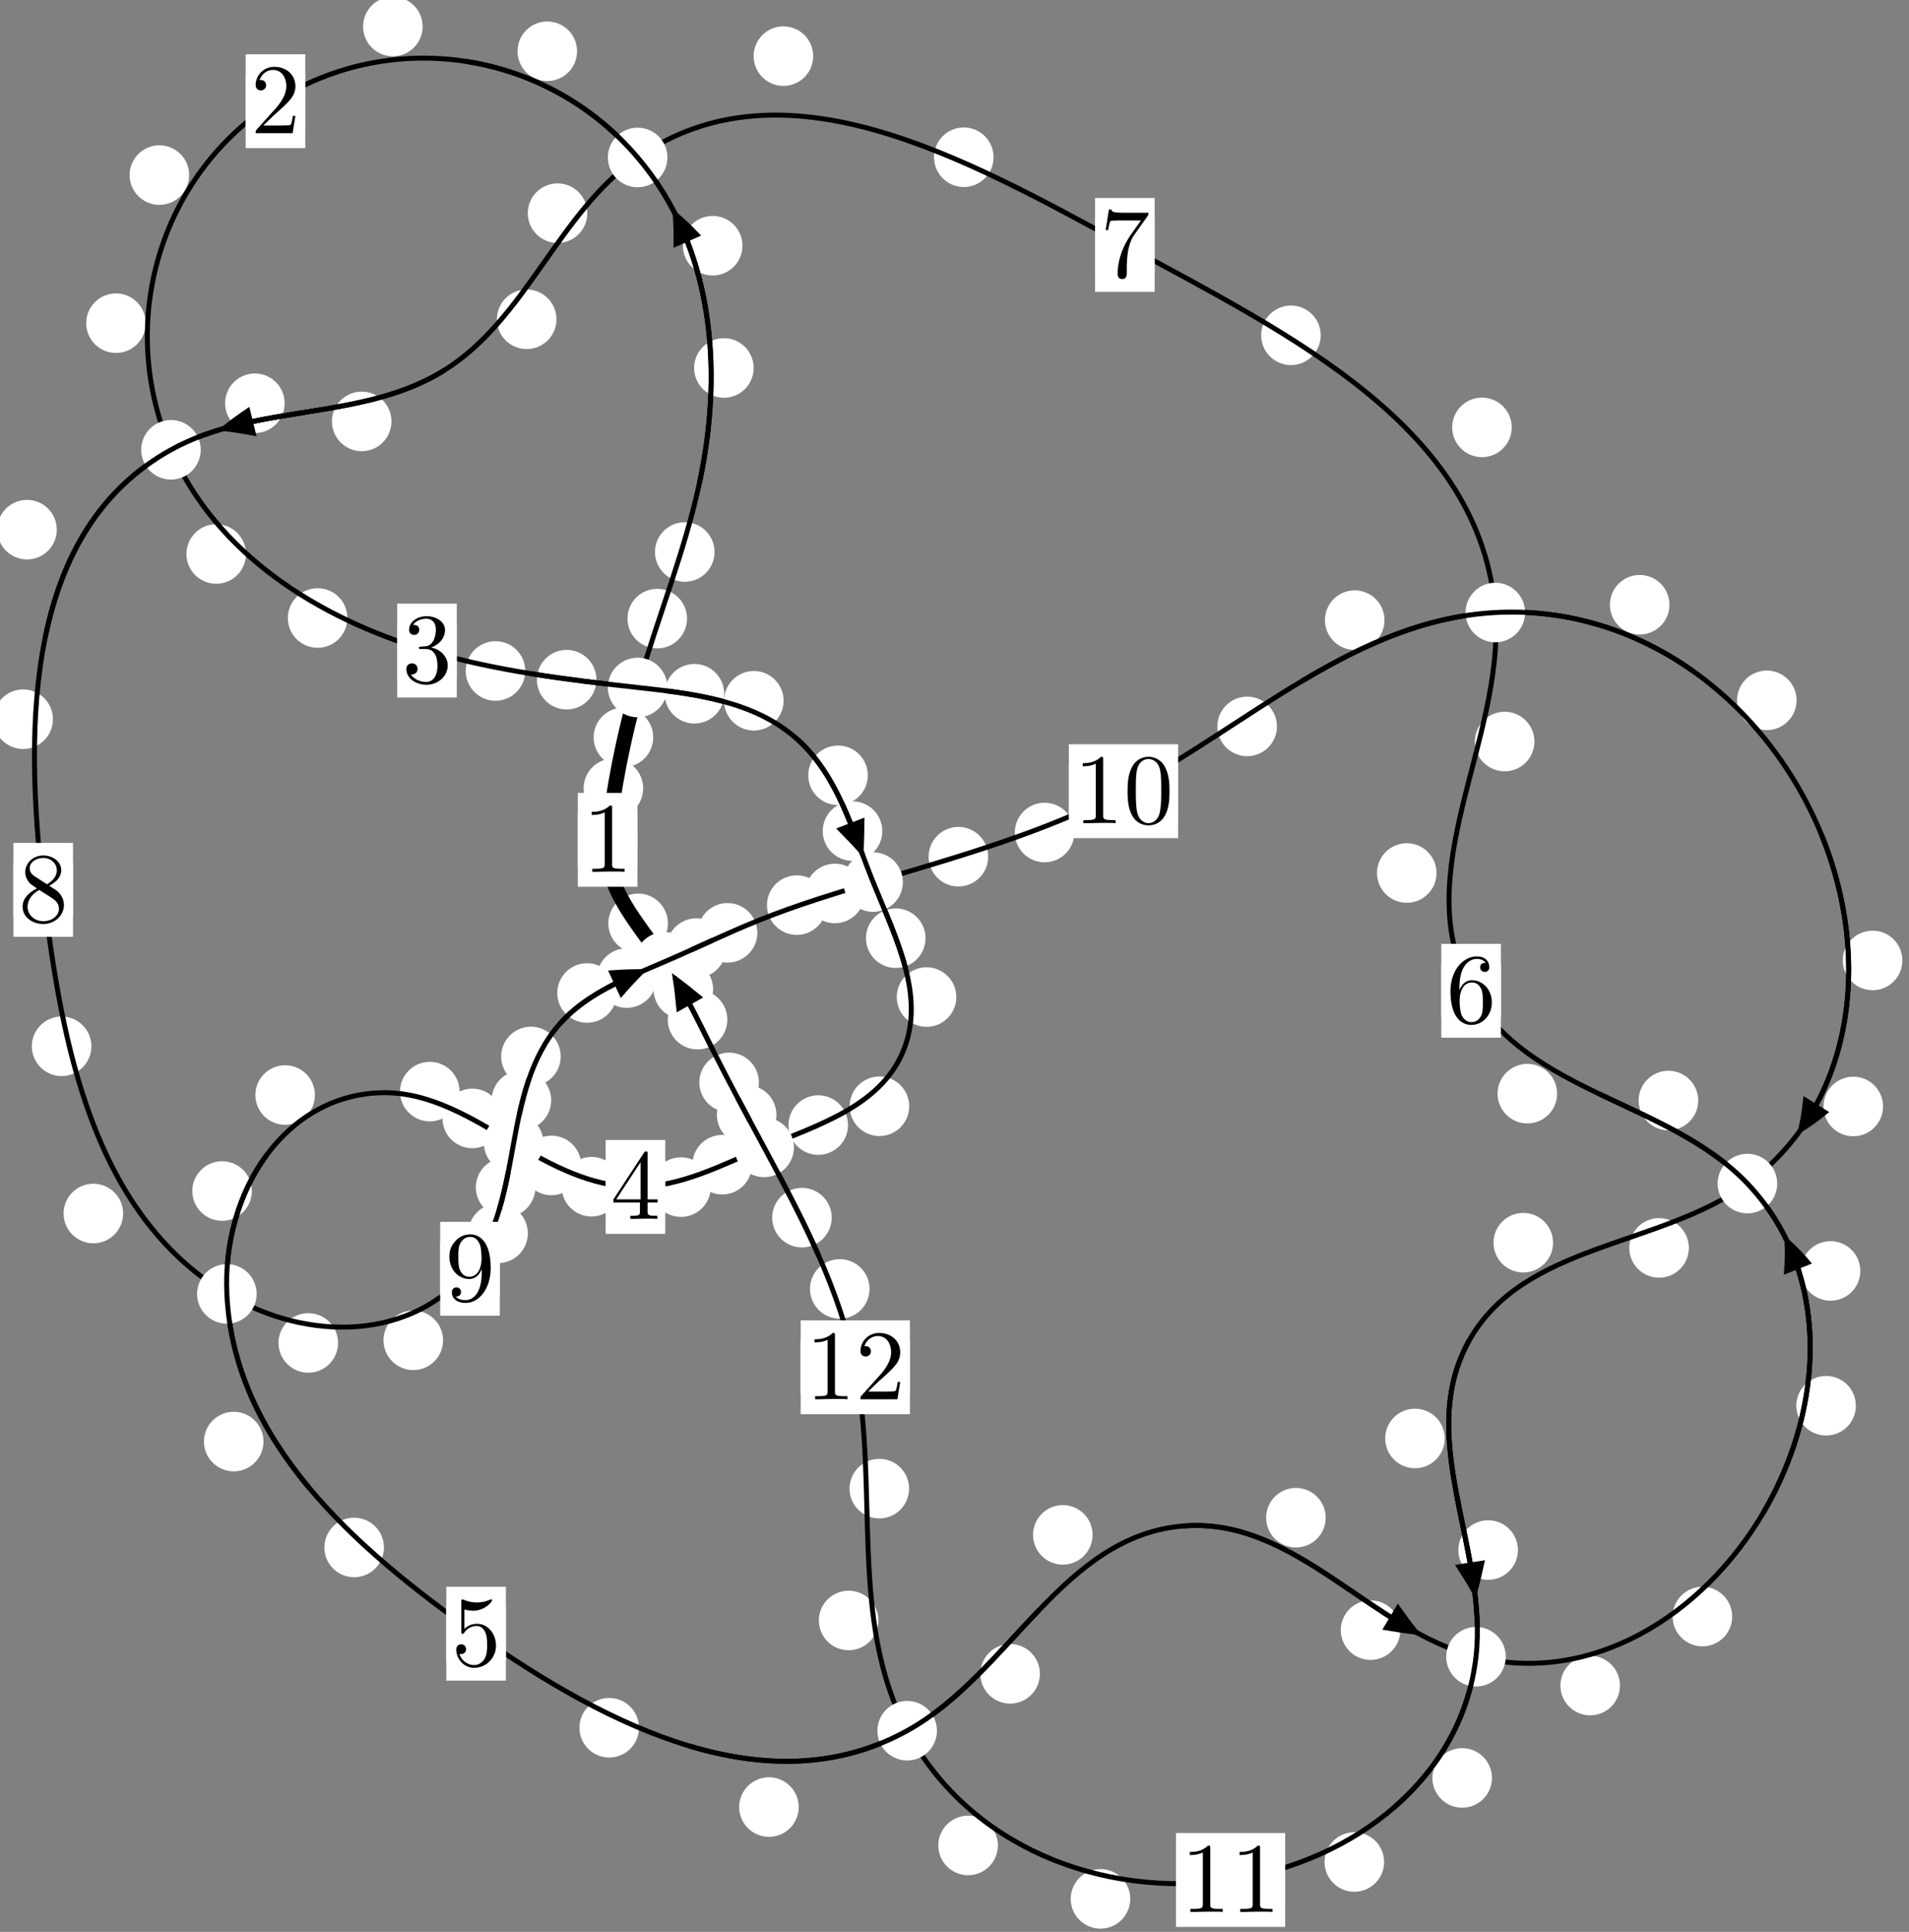 <?xml version="1.0"?>
<!-- Created by MetaPost 1.999 on 2021.07.06:0012 -->
<svg version="1.1" xmlns="http://www.w3.org/2000/svg" xmlns:xlink="http://www.w3.org/1999/xlink" width="191.607" height="193.898" viewBox="0 0 191.607 193.898">
<rect x="0" y="0" width="191.607" height="193.898" fill="#808080" stroke="none"/>
<!-- Original BoundingBox: -64.664932 -124.570648 126.941956 69.326859 -->
  <defs>
    <g transform="scale(0.01,0.01)" id="GLYPHcmr10_48">
      <path style="fill-rule: evenodd;" d="M460 -320C460 -400,455 -480,420 -554C374 -650,292 -666,250 -666C190 -666,117 -640,76 -547C44 -478,39 -400,39 -320C39 -245,43 -155,84 -79C127 2,200 22,249 22C303 22,379 1,423 -94C455 -163,460 -241,460 -320M249 -0C210 -0,151 -25,133 -121C122 -181,122 -273,122 -332C122 -396,122 -462,130 -516C149 -635,224 -644,249 -644C282 -644,348 -626,367 -527C377 -471,377 -395,377 -332C377 -257,377 -189,366 -125C351 -30,294 -0,249 -0"></path>
    </g>
    <g transform="scale(0.01,0.01)" id="GLYPHcmr10_49">
      <path style="fill-rule: evenodd;" d="M294 -640C294 -664,294 -666,271 -666C209 -602,121 -602,89 -602L89 -571C109 -571,168 -571,220 -597L220 -79C220 -43,217 -31,127 -31L95 -31L95 -0L257 -0L130 -3L217 -3L257 -3L297 -3L384 -3L419 -0L419 -31L387 -31C297 -31,294 -42,294 -79"></path>
    </g>
    <g transform="scale(0.01,0.01)" id="GLYPHcmr10_50">
      <path style="fill-rule: evenodd;" d="M127 -77L233 -180C389 -318,449 -372,449 -472C449 -586,359 -666,237 -666C124 -666,50 -574,50 -485C50 -429,100 -429,103 -429C120 -429,155 -441,155 -482C155 -508,137 -534,102 -534C94 -534,92 -534,89 -533C112 -598,166 -635,224 -635C315 -635,358 -554,358 -472C358 -392,308 -313,253 -251L61 -37C50 -26,50 -24,50 -0L421 -0L449 -174L424 -174C419 -144,412 -100,402 -85C395 -77,329 -77,307 -77"></path>
    </g>
    <g transform="scale(0.01,0.01)" id="GLYPHcmr10_51">
      <path style="fill-rule: evenodd;" d="M290 -352C372 -379,430 -449,430 -528C430 -610,342 -666,246 -666C145 -666,69 -606,69 -530C69 -497,91 -478,120 -478C151 -478,171 -500,171 -529C171 -579,124 -579,109 -579C140 -628,206 -641,242 -641C283 -641,338 -619,338 -529C338 -517,336 -459,310 -415C280 -367,246 -364,221 -363C213 -362,189 -360,182 -360C174 -359,167 -358,167 -348C167 -337,174 -337,191 -337L235 -337C317 -337,354 -269,354 -171C354 -35,285 -6,241 -6C198 -6,123 -23,88 -82C123 -77,154 -99,154 -137C154 -173,127 -193,98 -193C74 -193,42 -179,42 -135C42 -44,135 22,244 22C366 22,457 -69,457 -171C457 -253,394 -331,290 -352"></path>
    </g>
    <g transform="scale(0.01,0.01)" id="GLYPHcmr10_52">
      <path style="fill-rule: evenodd;" d="M294 -165L294 -78C294 -42,292 -31,218 -31L197 -31L197 -0L332 -0L238 -3L290 -3L332 -3L374 -3L427 -3L468 -0L468 -31L447 -31C373 -31,371 -42,371 -78L371 -165L471 -165L471 -196L371 -196L371 -651C371 -671,371 -677,355 -677C346 -677,343 -677,335 -665L28 -196L28 -165M300 -196L56 -196L300 -569"></path>
    </g>
    <g transform="scale(0.01,0.01)" id="GLYPHcmr10_53">
      <path style="fill-rule: evenodd;" d="M449 -201C449 -320,367 -420,259 -420C211 -420,168 -404,132 -369L132 -564C152 -558,185 -551,217 -551C340 -551,410 -642,410 -655C410 -661,407 -666,400 -666C399 -666,397 -666,392 -663C372 -654,323 -634,256 -634C216 -634,170 -641,123 -662C115 -665,113 -665,111 -665C101 -665,101 -657,101 -641L101 -345C101 -327,101 -319,115 -319C122 -319,124 -322,128 -328C139 -344,176 -398,257 -398C309 -398,334 -352,342 -334C358 -297,360 -258,360 -208C360 -173,360 -113,336 -71C312 -32,275 -6,229 -6C156 -6,99 -59,82 -118C85 -117,88 -116,99 -116C132 -116,149 -141,149 -165C149 -189,132 -214,99 -214C85 -214,50 -207,50 -161C50 -75,119 22,231 22C347 22,449 -74,449 -201"></path>
    </g>
    <g transform="scale(0.01,0.01)" id="GLYPHcmr10_54">
      <path style="fill-rule: evenodd;" d="M132 -328L132 -352C132 -605,256 -641,307 -641C331 -641,373 -635,395 -601C380 -601,340 -601,340 -556C340 -525,364 -510,386 -510C402 -510,432 -519,432 -558C432 -618,388 -666,305 -666C177 -666,42 -537,42 -316C42 -49,158 22,251 22C362 22,457 -72,457 -204C457 -331,368 -427,257 -427C189 -427,152 -376,132 -328M251 -6C188 -6,158 -66,152 -81C134 -128,134 -208,134 -226C134 -304,166 -404,256 -404C272 -404,318 -404,349 -342C367 -305,367 -254,367 -205C367 -157,367 -107,350 -71C320 -11,274 -6,251 -6"></path>
    </g>
    <g transform="scale(0.01,0.01)" id="GLYPHcmr10_55">
      <path style="fill-rule: evenodd;" d="M476 -609C485 -621,485 -623,485 -644L242 -644C120 -644,118 -657,114 -676L89 -676L56 -470L81 -470C84 -486,93 -549,106 -561C113 -567,191 -567,204 -567L411 -567C400 -551,321 -442,299 -409C209 -274,176 -135,176 -33C176 -23,176 22,222 22C268 22,268 -23,268 -33L268 -84C268 -139,271 -194,279 -248C283 -271,297 -357,341 -419"></path>
    </g>
    <g transform="scale(0.01,0.01)" id="GLYPHcmr10_56">
      <path style="fill-rule: evenodd;" d="M163 -457C117 -487,113 -521,113 -538C113 -599,178 -641,249 -641C322 -641,386 -589,386 -517C386 -460,347 -412,287 -377M309 -362C381 -399,430 -451,430 -517C430 -609,341 -666,250 -666C150 -666,69 -592,69 -499C69 -481,71 -436,113 -389C124 -377,161 -352,186 -335C128 -306,42 -250,42 -151C42 -45,144 22,249 22C362 22,457 -61,457 -168C457 -204,446 -249,408 -291C389 -312,373 -322,309 -362M209 -320L332 -242C360 -223,407 -193,407 -132C407 -58,332 -6,250 -6C164 -6,92 -68,92 -151C92 -209,124 -273,209 -320"></path>
    </g>
    <g transform="scale(0.01,0.01)" id="GLYPHcmr10_57">
      <path style="fill-rule: evenodd;" d="M367 -318L367 -286C367 -52,263 -6,205 -6C188 -6,134 -8,107 -42C151 -42,159 -71,159 -88C159 -119,135 -134,113 -134C97 -134,67 -125,67 -86C67 -19,121 22,206 22C335 22,457 -114,457 -329C457 -598,342 -666,253 -666C198 -666,149 -648,106 -603C65 -558,42 -516,42 -441C42 -316,130 -218,242 -218C303 -218,344 -260,367 -318M243 -241C227 -241,181 -241,150 -304C132 -341,132 -391,132 -440C132 -494,132 -541,153 -578C180 -628,218 -641,253 -641C299 -641,332 -607,349 -562C361 -530,365 -467,365 -421C365 -338,331 -241,243 -241"></path>
    </g>
  </defs>
  <path d="M64.555 79.12C64.555 78.328,64.24 77.567,63.68 77.007C63.119 76.447,62.359 76.132,61.566 76.132C60.774 76.132,60.014 76.447,59.453 77.007C58.893 77.567,58.578 78.328,58.578 79.12C58.578 79.913,58.893 80.673,59.453 81.234C60.014 81.794,60.774 82.109,61.566 82.109C62.359 82.109,63.119 81.794,63.68 81.234C64.24 80.673,64.555 79.913,64.555 79.12Z" style="fill: rgb(100%,100%,100%);stroke: none;"></path>
  <path d="M63.975 84.292C63.975 83.5,63.661 82.74,63.1 82.179C62.54 81.619,61.779 81.304,60.987 81.304C60.194 81.304,59.434 81.619,58.873 82.179C58.313 82.74,57.998 83.5,57.998 84.292C57.998 85.085,58.313 85.845,58.873 86.406C59.434 86.966,60.194 87.281,60.987 87.281C61.779 87.281,62.54 86.966,63.1 86.406C63.661 85.845,63.975 85.085,63.975 84.292Z" style="fill: rgb(100%,100%,100%);stroke: none;"></path>
  <path d="M68.958 62.087C68.958 61.294,68.643 60.534,68.083 59.973C67.522 59.413,66.762 59.098,65.969 59.098C65.177 59.098,64.416 59.413,63.856 59.973C63.295 60.534,62.981 61.294,62.981 62.087C62.981 62.879,63.295 63.64,63.856 64.2C64.416 64.761,65.177 65.076,65.969 65.076C66.762 65.076,67.522 64.761,68.083 64.2C68.643 63.64,68.958 62.879,68.958 62.087Z" style="fill: rgb(100%,100%,100%);stroke: none;"></path>
  <path d="M65.563 74.005C65.563 73.213,65.248 72.452,64.688 71.892C64.127 71.332,63.367 71.017,62.574 71.017C61.782 71.017,61.021 71.332,60.461 71.892C59.9 72.452,59.585 73.213,59.585 74.005C59.585 74.798,59.9 75.558,60.461 76.119C61.021 76.679,61.782 76.994,62.574 76.994C63.367 76.994,64.127 76.679,64.688 76.119C65.248 75.558,65.563 74.798,65.563 74.005Z" style="fill: rgb(100%,100%,100%);stroke: none;"></path>
  <path d="M75.647 36.933C75.647 36.14,75.332 35.38,74.771 34.819C74.211 34.259,73.451 33.944,72.658 33.944C71.865 33.944,71.105 34.259,70.545 34.819C69.984 35.38,69.669 36.14,69.669 36.933C69.669 37.725,69.984 38.485,70.545 39.046C71.105 39.606,71.865 39.921,72.658 39.921C73.451 39.921,74.211 39.606,74.771 39.046C75.332 38.485,75.647 37.725,75.647 36.933Z" style="fill: rgb(100%,100%,100%);stroke: none;"></path>
  <path d="M71.719 55.403C71.719 54.61,71.404 53.85,70.843 53.29C70.283 52.729,69.523 52.414,68.73 52.414C67.937 52.414,67.177 52.729,66.617 53.29C66.056 53.85,65.741 54.61,65.741 55.403C65.741 56.196,66.056 56.956,66.617 57.516C67.177 58.077,67.937 58.392,68.73 58.392C69.523 58.392,70.283 58.077,70.843 57.516C71.404 56.956,71.719 56.196,71.719 55.403Z" style="fill: rgb(100%,100%,100%);stroke: none;"></path>
  <path d="M57.92 5.145C57.92 4.352,57.605 3.592,57.045 3.031C56.484 2.471,55.724 2.156,54.931 2.156C54.139 2.156,53.379 2.471,52.818 3.031C52.258 3.592,51.943 4.352,51.943 5.145C51.943 5.937,52.258 6.697,52.818 7.258C53.379 7.818,54.139 8.133,54.931 8.133C55.724 8.133,56.484 7.818,57.045 7.258C57.605 6.697,57.92 5.937,57.92 5.145Z" style="fill: rgb(100%,100%,100%);stroke: none;"></path>
  <path d="M74.52 24.661C74.52 23.868,74.205 23.108,73.645 22.548C73.084 21.987,72.324 21.672,71.532 21.672C70.739 21.672,69.979 21.987,69.418 22.548C68.858 23.108,68.543 23.868,68.543 24.661C68.543 25.454,68.858 26.214,69.418 26.774C69.979 27.335,70.739 27.65,71.532 27.65C72.324 27.65,73.084 27.335,73.645 26.774C74.205 26.214,74.52 25.454,74.52 24.661Z" style="fill: rgb(100%,100%,100%);stroke: none;"></path>
  <path d="M18.985 17.572C18.985 16.779,18.67 16.019,18.11 15.459C17.549 14.898,16.789 14.583,15.996 14.583C15.204 14.583,14.444 14.898,13.883 15.459C13.323 16.019,13.008 16.779,13.008 17.572C13.008 18.365,13.323 19.125,13.883 19.685C14.444 20.246,15.204 20.561,15.996 20.561C16.789 20.561,17.549 20.246,18.11 19.685C18.67 19.125,18.985 18.365,18.985 17.572Z" style="fill: rgb(100%,100%,100%);stroke: none;"></path>
  <path d="M42.419 2.662C42.419 1.869,42.105 1.109,41.544 0.549C40.984 -0.012,40.223 -0.327,39.431 -0.327C38.638 -0.327,37.878 -0.012,37.317 0.549C36.757 1.109,36.442 1.869,36.442 2.662C36.442 3.455,36.757 4.215,37.317 4.775C37.878 5.336,38.638 5.651,39.431 5.651C40.223 5.651,40.984 5.336,41.544 4.775C42.105 4.215,42.419 3.455,42.419 2.662Z" style="fill: rgb(100%,100%,100%);stroke: none;"></path>
  <path d="M24.691 55.603C24.691 54.81,24.376 54.05,23.816 53.489C23.255 52.929,22.495 52.614,21.703 52.614C20.91 52.614,20.15 52.929,19.589 53.489C19.029 54.05,18.714 54.81,18.714 55.603C18.714 56.395,19.029 57.156,19.589 57.716C20.15 58.276,20.91 58.591,21.703 58.591C22.495 58.591,23.255 58.276,23.816 57.716C24.376 57.156,24.691 56.395,24.691 55.603Z" style="fill: rgb(100%,100%,100%);stroke: none;"></path>
  <path d="M14.629 32.438C14.629 31.645,14.314 30.885,13.754 30.324C13.193 29.764,12.433 29.449,11.641 29.449C10.848 29.449,10.088 29.764,9.527 30.324C8.967 30.885,8.652 31.645,8.652 32.438C8.652 33.23,8.967 33.99,9.527 34.551C10.088 35.111,10.848 35.426,11.641 35.426C12.433 35.426,13.193 35.111,13.754 34.551C14.314 33.99,14.629 33.23,14.629 32.438Z" style="fill: rgb(100%,100%,100%);stroke: none;"></path>
  <path d="M52.721 67.342C52.721 66.549,52.406 65.789,51.846 65.229C51.285 64.668,50.525 64.353,49.732 64.353C48.94 64.353,48.18 64.668,47.619 65.229C47.059 65.789,46.744 66.549,46.744 67.342C46.744 68.135,47.059 68.895,47.619 69.455C48.18 70.016,48.94 70.331,49.732 70.331C50.525 70.331,51.285 70.016,51.846 69.455C52.406 68.895,52.721 68.135,52.721 67.342Z" style="fill: rgb(100%,100%,100%);stroke: none;"></path>
  <path d="M34.867 62.028C34.867 61.235,34.552 60.475,33.992 59.914C33.431 59.354,32.671 59.039,31.878 59.039C31.086 59.039,30.325 59.354,29.765 59.914C29.204 60.475,28.89 61.235,28.89 62.028C28.89 62.82,29.204 63.581,29.765 64.141C30.325 64.702,31.086 65.016,31.878 65.016C32.671 65.016,33.431 64.702,33.992 64.141C34.552 63.581,34.867 62.82,34.867 62.028Z" style="fill: rgb(100%,100%,100%);stroke: none;"></path>
  <path d="M72.69 69.627C72.69 68.835,72.375 68.075,71.815 67.514C71.254 66.954,70.494 66.639,69.701 66.639C68.909 66.639,68.149 66.954,67.588 67.514C67.028 68.075,66.713 68.835,66.713 69.627C66.713 70.42,67.028 71.18,67.588 71.741C68.149 72.301,68.909 72.616,69.701 72.616C70.494 72.616,71.254 72.301,71.815 71.741C72.375 71.18,72.69 70.42,72.69 69.627Z" style="fill: rgb(100%,100%,100%);stroke: none;"></path>
  <path d="M59.863 68.216C59.863 67.423,59.548 66.663,58.988 66.103C58.427 65.542,57.667 65.227,56.875 65.227C56.082 65.227,55.322 65.542,54.761 66.103C54.201 66.663,53.886 67.423,53.886 68.216C53.886 69.009,54.201 69.769,54.761 70.329C55.322 70.89,56.082 71.205,56.875 71.205C57.667 71.205,58.427 70.89,58.988 70.329C59.548 69.769,59.863 69.009,59.863 68.216Z" style="fill: rgb(100%,100%,100%);stroke: none;"></path>
  <path d="M87.103 77.815C87.103 77.022,86.788 76.262,86.227 75.701C85.667 75.141,84.907 74.826,84.114 74.826C83.321 74.826,82.561 75.141,82.001 75.701C81.44 76.262,81.125 77.022,81.125 77.815C81.125 78.607,81.44 79.368,82.001 79.928C82.561 80.488,83.321 80.803,84.114 80.803C84.907 80.803,85.667 80.488,86.227 79.928C86.788 79.368,87.103 78.607,87.103 77.815Z" style="fill: rgb(100%,100%,100%);stroke: none;"></path>
  <path d="M78.651 70.333C78.651 69.54,78.336 68.78,77.776 68.219C77.216 67.659,76.455 67.344,75.663 67.344C74.87 67.344,74.11 67.659,73.549 68.219C72.989 68.78,72.674 69.54,72.674 70.333C72.674 71.125,72.989 71.885,73.549 72.446C74.11 73.006,74.87 73.321,75.663 73.321C76.455 73.321,77.216 73.006,77.776 72.446C78.336 71.885,78.651 71.125,78.651 70.333Z" style="fill: rgb(100%,100%,100%);stroke: none;"></path>
  <path d="M92.896 94.162C92.896 93.369,92.581 92.609,92.02 92.049C91.46 91.488,90.7 91.173,89.907 91.173C89.114 91.173,88.354 91.488,87.794 92.049C87.233 92.609,86.918 93.369,86.918 94.162C86.918 94.955,87.233 95.715,87.794 96.275C88.354 96.836,89.114 97.151,89.907 97.151C90.7 97.151,91.46 96.836,92.02 96.275C92.581 95.715,92.896 94.955,92.896 94.162Z" style="fill: rgb(100%,100%,100%);stroke: none;"></path>
  <path d="M88.557 83.414C88.557 82.622,88.242 81.861,87.681 81.301C87.121 80.74,86.36 80.425,85.568 80.425C84.775 80.425,84.015 80.74,83.454 81.301C82.894 81.861,82.579 82.622,82.579 83.414C82.579 84.207,82.894 84.967,83.454 85.528C84.015 86.088,84.775 86.403,85.568 86.403C86.36 86.403,87.121 86.088,87.681 85.528C88.242 84.967,88.557 84.207,88.557 83.414Z" style="fill: rgb(100%,100%,100%);stroke: none;"></path>
  <path d="M91.257 111.032C91.257 110.239,90.942 109.479,90.382 108.918C89.821 108.358,89.061 108.043,88.269 108.043C87.476 108.043,86.716 108.358,86.155 108.918C85.595 109.479,85.28 110.239,85.28 111.032C85.28 111.824,85.595 112.585,86.155 113.145C86.716 113.705,87.476 114.02,88.269 114.02C89.061 114.02,89.821 113.705,90.382 113.145C90.942 112.585,91.257 111.824,91.257 111.032Z" style="fill: rgb(100%,100%,100%);stroke: none;"></path>
  <path d="M95.986 100.072C95.986 99.279,95.671 98.519,95.11 97.958C94.55 97.398,93.79 97.083,92.997 97.083C92.204 97.083,91.444 97.398,90.884 97.958C90.323 98.519,90.008 99.279,90.008 100.072C90.008 100.864,90.323 101.624,90.884 102.185C91.444 102.745,92.204 103.06,92.997 103.06C93.79 103.06,94.55 102.745,95.11 102.185C95.671 101.624,95.986 100.864,95.986 100.072Z" style="fill: rgb(100%,100%,100%);stroke: none;"></path>
  <path d="M75.478 116.895C75.478 116.102,75.163 115.342,74.603 114.782C74.042 114.221,73.282 113.906,72.49 113.906C71.697 113.906,70.937 114.221,70.376 114.782C69.816 115.342,69.501 116.102,69.501 116.895C69.501 117.688,69.816 118.448,70.376 119.008C70.937 119.569,71.697 119.884,72.49 119.884C73.282 119.884,74.042 119.569,74.603 119.008C75.163 118.448,75.478 117.688,75.478 116.895Z" style="fill: rgb(100%,100%,100%);stroke: none;"></path>
  <path d="M85.117 112.918C85.117 112.126,84.802 111.366,84.242 110.805C83.681 110.245,82.921 109.93,82.129 109.93C81.336 109.93,80.576 110.245,80.015 110.805C79.455 111.366,79.14 112.126,79.14 112.918C79.14 113.711,79.455 114.471,80.015 115.032C80.576 115.592,81.336 115.907,82.129 115.907C82.921 115.907,83.681 115.592,84.242 115.032C84.802 114.471,85.117 113.711,85.117 112.918Z" style="fill: rgb(100%,100%,100%);stroke: none;"></path>
  <path d="M62.352 119.103C62.352 118.311,62.037 117.551,61.476 116.99C60.916 116.43,60.156 116.115,59.363 116.115C58.57 116.115,57.81 116.43,57.25 116.99C56.689 117.551,56.374 118.311,56.374 119.103C56.374 119.896,56.689 120.656,57.25 121.217C57.81 121.777,58.57 122.092,59.363 122.092C60.156 122.092,60.916 121.777,61.476 121.217C62.037 120.656,62.352 119.896,62.352 119.103Z" style="fill: rgb(100%,100%,100%);stroke: none;"></path>
  <path d="M71.339 119.146C71.339 118.353,71.024 117.593,70.464 117.033C69.903 116.472,69.143 116.157,68.351 116.157C67.558 116.157,66.798 116.472,66.237 117.033C65.677 117.593,65.362 118.353,65.362 119.146C65.362 119.939,65.677 120.699,66.237 121.259C66.798 121.82,67.558 122.135,68.351 122.135C69.143 122.135,69.903 121.82,70.464 121.259C71.024 120.699,71.339 119.939,71.339 119.146Z" style="fill: rgb(100%,100%,100%);stroke: none;"></path>
  <path d="M50.393 112.251C50.393 111.459,50.078 110.699,49.517 110.138C48.957 109.578,48.196 109.263,47.404 109.263C46.611 109.263,45.851 109.578,45.29 110.138C44.73 110.699,44.415 111.459,44.415 112.251C44.415 113.044,44.73 113.804,45.29 114.365C45.851 114.925,46.611 115.24,47.404 115.24C48.196 115.24,48.957 114.925,49.517 114.365C50.078 113.804,50.393 113.044,50.393 112.251Z" style="fill: rgb(100%,100%,100%);stroke: none;"></path>
  <path d="M58.338 116.971C58.338 116.178,58.023 115.418,57.462 114.857C56.902 114.297,56.142 113.982,55.349 113.982C54.556 113.982,53.796 114.297,53.236 114.857C52.675 115.418,52.36 116.178,52.36 116.971C52.36 117.763,52.675 118.524,53.236 119.084C53.796 119.645,54.556 119.959,55.349 119.959C56.142 119.959,56.902 119.645,57.462 119.084C58.023 118.524,58.338 117.763,58.338 116.971Z" style="fill: rgb(100%,100%,100%);stroke: none;"></path>
  <path d="M31.608 109.902C31.608 109.11,31.293 108.35,30.732 107.789C30.172 107.229,29.412 106.914,28.619 106.914C27.826 106.914,27.066 107.229,26.506 107.789C25.945 108.35,25.63 109.11,25.63 109.902C25.63 110.695,25.945 111.455,26.506 112.016C27.066 112.576,27.826 112.891,28.619 112.891C29.412 112.891,30.172 112.576,30.732 112.016C31.293 111.455,31.608 110.695,31.608 109.902Z" style="fill: rgb(100%,100%,100%);stroke: none;"></path>
  <path d="M46.128 109.559C46.128 108.766,45.813 108.006,45.253 107.446C44.692 106.885,43.932 106.57,43.139 106.57C42.347 106.57,41.586 106.885,41.026 107.446C40.465 108.006,40.15 108.766,40.15 109.559C40.15 110.352,40.465 111.112,41.026 111.672C41.586 112.233,42.347 112.548,43.139 112.548C43.932 112.548,44.692 112.233,45.253 111.672C45.813 111.112,46.128 110.352,46.128 109.559Z" style="fill: rgb(100%,100%,100%);stroke: none;"></path>
  <path d="M26.446 144.684C26.446 143.892,26.132 143.131,25.571 142.571C25.011 142.01,24.25 141.696,23.458 141.696C22.665 141.696,21.905 142.01,21.344 142.571C20.784 143.131,20.469 143.892,20.469 144.684C20.469 145.477,20.784 146.237,21.344 146.798C21.905 147.358,22.665 147.673,23.458 147.673C24.25 147.673,25.011 147.358,25.571 146.798C26.132 146.237,26.446 145.477,26.446 144.684Z" style="fill: rgb(100%,100%,100%);stroke: none;"></path>
  <path d="M25.28 119.538C25.28 118.745,24.965 117.985,24.405 117.425C23.844 116.864,23.084 116.549,22.291 116.549C21.499 116.549,20.738 116.864,20.178 117.425C19.618 117.985,19.303 118.745,19.303 119.538C19.303 120.331,19.618 121.091,20.178 121.651C20.738 122.212,21.499 122.527,22.291 122.527C23.084 122.527,23.844 122.212,24.405 121.651C24.965 121.091,25.28 120.331,25.28 119.538Z" style="fill: rgb(100%,100%,100%);stroke: none;"></path>
  <path d="M64.134 173.406C64.134 172.613,63.819 171.853,63.259 171.293C62.698 170.732,61.938 170.417,61.145 170.417C60.353 170.417,59.593 170.732,59.032 171.293C58.472 171.853,58.157 172.613,58.157 173.406C58.157 174.199,58.472 174.959,59.032 175.519C59.593 176.08,60.353 176.395,61.145 176.395C61.938 176.395,62.698 176.08,63.259 175.519C63.819 174.959,64.134 174.199,64.134 173.406Z" style="fill: rgb(100%,100%,100%);stroke: none;"></path>
  <path d="M38.534 155.313C38.534 154.52,38.219 153.76,37.659 153.199C37.098 152.639,36.338 152.324,35.545 152.324C34.753 152.324,33.992 152.639,33.432 153.199C32.871 153.76,32.557 154.52,32.557 155.313C32.557 156.105,32.871 156.865,33.432 157.426C33.992 157.986,34.753 158.301,35.545 158.301C36.338 158.301,37.098 157.986,37.659 157.426C38.219 156.865,38.534 156.105,38.534 155.313Z" style="fill: rgb(100%,100%,100%);stroke: none;"></path>
  <path d="M104.376 167.995C104.376 167.202,104.061 166.442,103.501 165.882C102.94 165.321,102.18 165.006,101.387 165.006C100.595 165.006,99.834 165.321,99.274 165.882C98.714 166.442,98.399 167.202,98.399 167.995C98.399 168.788,98.714 169.548,99.274 170.108C99.834 170.669,100.595 170.984,101.387 170.984C102.18 170.984,102.94 170.669,103.501 170.108C104.061 169.548,104.376 168.788,104.376 167.995Z" style="fill: rgb(100%,100%,100%);stroke: none;"></path>
  <path d="M80.169 181.367C80.169 180.574,79.854 179.814,79.294 179.254C78.733 178.693,77.973 178.378,77.18 178.378C76.388 178.378,75.628 178.693,75.067 179.254C74.507 179.814,74.192 180.574,74.192 181.367C74.192 182.16,74.507 182.92,75.067 183.48C75.628 184.041,76.388 184.356,77.18 184.356C77.973 184.356,78.733 184.041,79.294 183.48C79.854 182.92,80.169 182.16,80.169 181.367Z" style="fill: rgb(100%,100%,100%);stroke: none;"></path>
  <path d="M133.06 152.325C133.06 151.532,132.745 150.772,132.185 150.212C131.624 149.651,130.864 149.336,130.072 149.336C129.279 149.336,128.519 149.651,127.958 150.212C127.398 150.772,127.083 151.532,127.083 152.325C127.083 153.118,127.398 153.878,127.958 154.438C128.519 154.999,129.279 155.314,130.072 155.314C130.864 155.314,131.624 154.999,132.185 154.438C132.745 153.878,133.06 153.118,133.06 152.325Z" style="fill: rgb(100%,100%,100%);stroke: none;"></path>
  <path d="M109.663 154.047C109.663 153.255,109.348 152.495,108.788 151.934C108.227 151.374,107.467 151.059,106.674 151.059C105.882 151.059,105.122 151.374,104.561 151.934C104.001 152.495,103.686 153.255,103.686 154.047C103.686 154.84,104.001 155.6,104.561 156.161C105.122 156.721,105.882 157.036,106.674 157.036C107.467 157.036,108.227 156.721,108.788 156.161C109.348 155.6,109.663 154.84,109.663 154.047Z" style="fill: rgb(100%,100%,100%);stroke: none;"></path>
  <path d="M162.596 169.173C162.596 168.38,162.281 167.62,161.72 167.06C161.16 166.499,160.4 166.184,159.607 166.184C158.814 166.184,158.054 166.499,157.494 167.06C156.933 167.62,156.618 168.38,156.618 169.173C156.618 169.966,156.933 170.726,157.494 171.286C158.054 171.847,158.814 172.162,159.607 172.162C160.4 172.162,161.16 171.847,161.72 171.286C162.281 170.726,162.596 169.966,162.596 169.173Z" style="fill: rgb(100%,100%,100%);stroke: none;"></path>
  <path d="M140.552 163.609C140.552 162.816,140.237 162.056,139.676 161.495C139.116 160.935,138.355 160.62,137.563 160.62C136.77 160.62,136.01 160.935,135.449 161.495C134.889 162.056,134.574 162.816,134.574 163.609C134.574 164.401,134.889 165.162,135.449 165.722C136.01 166.283,136.77 166.597,137.563 166.597C138.355 166.597,139.116 166.283,139.676 165.722C140.237 165.162,140.552 164.401,140.552 163.609Z" style="fill: rgb(100%,100%,100%);stroke: none;"></path>
  <path d="M186.273 141.086C186.273 140.293,185.958 139.533,185.398 138.972C184.837 138.412,184.077 138.097,183.284 138.097C182.492 138.097,181.731 138.412,181.171 138.972C180.61 139.533,180.295 140.293,180.295 141.086C180.295 141.878,180.61 142.639,181.171 143.199C181.731 143.76,182.492 144.075,183.284 144.075C184.077 144.075,184.837 143.76,185.398 143.199C185.958 142.639,186.273 141.878,186.273 141.086Z" style="fill: rgb(100%,100%,100%);stroke: none;"></path>
  <path d="M173.859 162.248C173.859 161.455,173.544 160.695,172.984 160.135C172.423 159.574,171.663 159.259,170.871 159.259C170.078 159.259,169.318 159.574,168.757 160.135C168.197 160.695,167.882 161.455,167.882 162.248C167.882 163.041,168.197 163.801,168.757 164.361C169.318 164.922,170.078 165.237,170.871 165.237C171.663 165.237,172.423 164.922,172.984 164.361C173.544 163.801,173.859 163.041,173.859 162.248Z" style="fill: rgb(100%,100%,100%);stroke: none;"></path>
  <path d="M170.449 110.455C170.449 109.663,170.134 108.903,169.573 108.342C169.013 107.782,168.253 107.467,167.46 107.467C166.667 107.467,165.907 107.782,165.347 108.342C164.786 108.903,164.471 109.663,164.471 110.455C164.471 111.248,164.786 112.008,165.347 112.569C165.907 113.129,166.667 113.444,167.46 113.444C168.253 113.444,169.013 113.129,169.573 112.569C170.134 112.008,170.449 111.248,170.449 110.455Z" style="fill: rgb(100%,100%,100%);stroke: none;"></path>
  <path d="M186.721 127.558C186.721 126.766,186.407 126.006,185.846 125.445C185.286 124.885,184.525 124.57,183.733 124.57C182.94 124.57,182.18 124.885,181.619 125.445C181.059 126.006,180.744 126.766,180.744 127.558C180.744 128.351,181.059 129.111,181.619 129.672C182.18 130.232,182.94 130.547,183.733 130.547C184.525 130.547,185.286 130.232,185.846 129.672C186.407 129.111,186.721 128.351,186.721 127.558Z" style="fill: rgb(100%,100%,100%);stroke: none;"></path>
  <path d="M144.185 87.621C144.185 86.828,143.87 86.068,143.31 85.507C142.749 84.947,141.989 84.632,141.197 84.632C140.404 84.632,139.644 84.947,139.083 85.507C138.523 86.068,138.208 86.828,138.208 87.621C138.208 88.413,138.523 89.173,139.083 89.734C139.644 90.294,140.404 90.609,141.197 90.609C141.989 90.609,142.749 90.294,143.31 89.734C143.87 89.173,144.185 88.413,144.185 87.621Z" style="fill: rgb(100%,100%,100%);stroke: none;"></path>
  <path d="M156.288 109.766C156.288 108.973,155.973 108.213,155.413 107.652C154.852 107.092,154.092 106.777,153.3 106.777C152.507 106.777,151.747 107.092,151.186 107.652C150.626 108.213,150.311 108.973,150.311 109.766C150.311 110.558,150.626 111.318,151.186 111.879C151.747 112.439,152.507 112.754,153.3 112.754C154.092 112.754,154.852 112.439,155.413 111.879C155.973 111.318,156.288 110.558,156.288 109.766Z" style="fill: rgb(100%,100%,100%);stroke: none;"></path>
  <path d="M151.735 42.894C151.735 42.101,151.42 41.341,150.859 40.781C150.299 40.22,149.539 39.905,148.746 39.905C147.953 39.905,147.193 40.22,146.633 40.781C146.072 41.341,145.757 42.101,145.757 42.894C145.757 43.687,146.072 44.447,146.633 45.007C147.193 45.568,147.953 45.883,148.746 45.883C149.539 45.883,150.299 45.568,150.859 45.007C151.42 44.447,151.735 43.687,151.735 42.894Z" style="fill: rgb(100%,100%,100%);stroke: none;"></path>
  <path d="M154.01 74.425C154.01 73.632,153.695 72.872,153.135 72.311C152.574 71.751,151.814 71.436,151.021 71.436C150.229 71.436,149.469 71.751,148.908 72.311C148.348 72.872,148.033 73.632,148.033 74.425C148.033 75.217,148.348 75.978,148.908 76.538C149.469 77.099,150.229 77.413,151.021 77.413C151.814 77.413,152.574 77.099,153.135 76.538C153.695 75.978,154.01 75.217,154.01 74.425Z" style="fill: rgb(100%,100%,100%);stroke: none;"></path>
  <path d="M99.724 15.782C99.724 14.989,99.409 14.229,98.849 13.669C98.289 13.108,97.528 12.793,96.736 12.793C95.943 12.793,95.183 13.108,94.622 13.669C94.062 14.229,93.747 14.989,93.747 15.782C93.747 16.575,94.062 17.335,94.622 17.895C95.183 18.456,95.943 18.771,96.736 18.771C97.528 18.771,98.289 18.456,98.849 17.895C99.409 17.335,99.724 16.575,99.724 15.782Z" style="fill: rgb(100%,100%,100%);stroke: none;"></path>
  <path d="M132.56 33.653C132.56 32.861,132.245 32.101,131.684 31.54C131.124 30.98,130.364 30.665,129.571 30.665C128.778 30.665,128.018 30.98,127.458 31.54C126.897 32.101,126.582 32.861,126.582 33.653C126.582 34.446,126.897 35.206,127.458 35.767C128.018 36.327,128.778 36.642,129.571 36.642C130.364 36.642,131.124 36.327,131.684 35.767C132.245 35.206,132.56 34.446,132.56 33.653Z" style="fill: rgb(100%,100%,100%);stroke: none;"></path>
  <path d="M58.949 21.395C58.949 20.602,58.635 19.842,58.074 19.282C57.514 18.721,56.753 18.406,55.961 18.406C55.168 18.406,54.408 18.721,53.847 19.282C53.287 19.842,52.972 20.602,52.972 21.395C52.972 22.188,53.287 22.948,53.847 23.508C54.408 24.069,55.168 24.384,55.961 24.384C56.753 24.384,57.514 24.069,58.074 23.508C58.635 22.948,58.949 22.188,58.949 21.395Z" style="fill: rgb(100%,100%,100%);stroke: none;"></path>
  <path d="M81.62 5.635C81.62 4.842,81.305 4.082,80.745 3.521C80.184 2.961,79.424 2.646,78.631 2.646C77.839 2.646,77.079 2.961,76.518 3.521C75.958 4.082,75.643 4.842,75.643 5.635C75.643 6.427,75.958 7.187,76.518 7.748C77.079 8.308,77.839 8.623,78.631 8.623C79.424 8.623,80.184 8.308,80.745 7.748C81.305 7.187,81.62 6.427,81.62 5.635Z" style="fill: rgb(100%,100%,100%);stroke: none;"></path>
  <path d="M39.293 42.295C39.293 41.502,38.978 40.742,38.418 40.182C37.857 39.621,37.097 39.306,36.305 39.306C35.512 39.306,34.752 39.621,34.191 40.182C33.631 40.742,33.316 41.502,33.316 42.295C33.316 43.088,33.631 43.848,34.191 44.408C34.752 44.969,35.512 45.284,36.305 45.284C37.097 45.284,37.857 44.969,38.418 44.408C38.978 43.848,39.293 43.088,39.293 42.295Z" style="fill: rgb(100%,100%,100%);stroke: none;"></path>
  <path d="M55.852 32.046C55.852 31.253,55.537 30.493,54.977 29.933C54.416 29.372,53.656 29.057,52.863 29.057C52.071 29.057,51.311 29.372,50.75 29.933C50.19 30.493,49.875 31.253,49.875 32.046C49.875 32.839,50.19 33.599,50.75 34.159C51.311 34.72,52.071 35.035,52.863 35.035C53.656 35.035,54.416 34.72,54.977 34.159C55.537 33.599,55.852 32.839,55.852 32.046Z" style="fill: rgb(100%,100%,100%);stroke: none;"></path>
  <path d="M5.7 53.16C5.7 52.367,5.386 51.607,4.825 51.046C4.265 50.486,3.504 50.171,2.712 50.171C1.919 50.171,1.159 50.486,0.598 51.046C0.038 51.607,-0.277 52.367,-0.277 53.16C-0.277 53.952,0.038 54.712,0.598 55.273C1.159 55.833,1.919 56.148,2.712 56.148C3.504 56.148,4.265 55.833,4.825 55.273C5.386 54.712,5.7 53.952,5.7 53.16Z" style="fill: rgb(100%,100%,100%);stroke: none;"></path>
  <path d="M28.57 40.472C28.57 39.679,28.255 38.919,27.694 38.359C27.134 37.798,26.374 37.483,25.581 37.483C24.788 37.483,24.028 37.798,23.468 38.359C22.907 38.919,22.592 39.679,22.592 40.472C22.592 41.265,22.907 42.025,23.468 42.585C24.028 43.146,24.788 43.461,25.581 43.461C26.374 43.461,27.134 43.146,27.694 42.585C28.255 42.025,28.57 41.265,28.57 40.472Z" style="fill: rgb(100%,100%,100%);stroke: none;"></path>
  <path d="M9.173 105.013C9.173 104.22,8.858 103.46,8.297 102.9C7.737 102.339,6.976 102.024,6.184 102.024C5.391 102.024,4.631 102.339,4.07 102.9C3.51 103.46,3.195 104.22,3.195 105.013C3.195 105.806,3.51 106.566,4.07 107.126C4.631 107.687,5.391 108.002,6.184 108.002C6.976 108.002,7.737 107.687,8.297 107.126C8.858 106.566,9.173 105.806,9.173 105.013Z" style="fill: rgb(100%,100%,100%);stroke: none;"></path>
  <path d="M5.313 72.184C5.313 71.391,4.998 70.631,4.437 70.071C3.877 69.51,3.117 69.195,2.324 69.195C1.531 69.195,0.771 69.51,0.21 70.071C-0.35 70.631,-0.665 71.391,-0.665 72.184C-0.665 72.977,-0.35 73.737,0.21 74.297C0.771 74.858,1.531 75.173,2.324 75.173C3.117 75.173,3.877 74.858,4.437 74.297C4.998 73.737,5.313 72.977,5.313 72.184Z" style="fill: rgb(100%,100%,100%);stroke: none;"></path>
  <path d="M33.931 134.786C33.931 133.993,33.616 133.233,33.055 132.672C32.495 132.112,31.735 131.797,30.942 131.797C30.149 131.797,29.389 132.112,28.829 132.672C28.268 133.233,27.953 133.993,27.953 134.786C27.953 135.578,28.268 136.338,28.829 136.899C29.389 137.459,30.149 137.774,30.942 137.774C31.735 137.774,32.495 137.459,33.055 136.899C33.616 136.338,33.931 135.578,33.931 134.786Z" style="fill: rgb(100%,100%,100%);stroke: none;"></path>
  <path d="M12.358 121.796C12.358 121.003,12.043 120.243,11.483 119.682C10.922 119.122,10.162 118.807,9.369 118.807C8.577 118.807,7.816 119.122,7.256 119.682C6.695 120.243,6.381 121.003,6.381 121.796C6.381 122.588,6.695 123.349,7.256 123.909C7.816 124.47,8.577 124.784,9.369 124.784C10.162 124.784,10.922 124.47,11.483 123.909C12.043 123.349,12.358 122.588,12.358 121.796Z" style="fill: rgb(100%,100%,100%);stroke: none;"></path>
  <path d="M52.98 123.784C52.98 122.992,52.665 122.231,52.105 121.671C51.544 121.11,50.784 120.796,49.992 120.796C49.199 120.796,48.439 121.11,47.878 121.671C47.318 122.231,47.003 122.992,47.003 123.784C47.003 124.577,47.318 125.337,47.878 125.898C48.439 126.458,49.199 126.773,49.992 126.773C50.784 126.773,51.544 126.458,52.105 125.898C52.665 125.337,52.98 124.577,52.98 123.784Z" style="fill: rgb(100%,100%,100%);stroke: none;"></path>
  <path d="M44.47 134.521C44.47 133.728,44.155 132.968,43.594 132.408C43.034 131.847,42.274 131.532,41.481 131.532C40.688 131.532,39.928 131.847,39.368 132.408C38.807 132.968,38.492 133.728,38.492 134.521C38.492 135.314,38.807 136.074,39.368 136.634C39.928 137.195,40.688 137.51,41.481 137.51C42.274 137.51,43.034 137.195,43.594 136.634C44.155 136.074,44.47 135.314,44.47 134.521Z" style="fill: rgb(100%,100%,100%);stroke: none;"></path>
  <path d="M55.322 110.431C55.322 109.638,55.007 108.878,54.446 108.318C53.886 107.757,53.125 107.442,52.333 107.442C51.54 107.442,50.78 107.757,50.219 108.318C49.659 108.878,49.344 109.638,49.344 110.431C49.344 111.224,49.659 111.984,50.219 112.544C50.78 113.105,51.54 113.42,52.333 113.42C53.125 113.42,53.886 113.105,54.446 112.544C55.007 111.984,55.322 111.224,55.322 110.431Z" style="fill: rgb(100%,100%,100%);stroke: none;"></path>
  <path d="M53.738 119.17C53.738 118.377,53.423 117.617,52.862 117.057C52.302 116.496,51.542 116.181,50.749 116.181C49.956 116.181,49.196 116.496,48.636 117.057C48.075 117.617,47.76 118.377,47.76 119.17C47.76 119.963,48.075 120.723,48.636 121.283C49.196 121.844,49.956 122.159,50.749 122.159C51.542 122.159,52.302 121.844,52.862 121.283C53.423 120.723,53.738 119.963,53.738 119.17Z" style="fill: rgb(100%,100%,100%);stroke: none;"></path>
  <path d="M61.912 99.663C61.912 98.871,61.597 98.111,61.036 97.55C60.476 96.99,59.716 96.675,58.923 96.675C58.13 96.675,57.37 96.99,56.81 97.55C56.249 98.111,55.934 98.871,55.934 99.663C55.934 100.456,56.249 101.216,56.81 101.777C57.37 102.337,58.13 102.652,58.923 102.652C59.716 102.652,60.476 102.337,61.036 101.777C61.597 101.216,61.912 100.456,61.912 99.663Z" style="fill: rgb(100%,100%,100%);stroke: none;"></path>
  <path d="M56.28 106.032C56.28 105.24,55.965 104.48,55.405 103.919C54.844 103.359,54.084 103.044,53.292 103.044C52.499 103.044,51.739 103.359,51.178 103.919C50.618 104.48,50.303 105.24,50.303 106.032C50.303 106.825,50.618 107.585,51.178 108.146C51.739 108.706,52.499 109.021,53.292 109.021C54.084 109.021,54.844 108.706,55.405 108.146C55.965 107.585,56.28 106.825,56.28 106.032Z" style="fill: rgb(100%,100%,100%);stroke: none;"></path>
  <path d="M72.88 95.154C72.88 94.361,72.565 93.601,72.005 93.041C71.444 92.48,70.684 92.165,69.891 92.165C69.099 92.165,68.339 92.48,67.778 93.041C67.218 93.601,66.903 94.361,66.903 95.154C66.903 95.947,67.218 96.707,67.778 97.267C68.339 97.828,69.099 98.143,69.891 98.143C70.684 98.143,71.444 97.828,72.005 97.267C72.565 96.707,72.88 95.947,72.88 95.154Z" style="fill: rgb(100%,100%,100%);stroke: none;"></path>
  <path d="M65.894 98.165C65.894 97.372,65.579 96.612,65.018 96.052C64.458 95.491,63.698 95.176,62.905 95.176C62.112 95.176,61.352 95.491,60.792 96.052C60.231 96.612,59.916 97.372,59.916 98.165C59.916 98.958,60.231 99.718,60.792 100.278C61.352 100.839,62.112 101.154,62.905 101.154C63.698 101.154,64.458 100.839,65.018 100.278C65.579 99.718,65.894 98.958,65.894 98.165Z" style="fill: rgb(100%,100%,100%);stroke: none;"></path>
  <path d="M82.96 90.842C82.96 90.05,82.645 89.29,82.084 88.729C81.524 88.169,80.764 87.854,79.971 87.854C79.178 87.854,78.418 88.169,77.857 88.729C77.297 89.29,76.982 90.05,76.982 90.842C76.982 91.635,77.297 92.395,77.857 92.956C78.418 93.516,79.178 93.831,79.971 93.831C80.764 93.831,81.524 93.516,82.084 92.956C82.645 92.395,82.96 91.635,82.96 90.842Z" style="fill: rgb(100%,100%,100%);stroke: none;"></path>
  <path d="M76.013 93.624C76.013 92.832,75.698 92.072,75.137 91.511C74.577 90.951,73.817 90.636,73.024 90.636C72.231 90.636,71.471 90.951,70.911 91.511C70.35 92.072,70.035 92.832,70.035 93.624C70.035 94.417,70.35 95.177,70.911 95.738C71.471 96.298,72.231 96.613,73.024 96.613C73.817 96.613,74.577 96.298,75.137 95.738C75.698 95.177,76.013 94.417,76.013 93.624Z" style="fill: rgb(100%,100%,100%);stroke: none;"></path>
  <path d="M99.183 85.982C99.183 85.189,98.868 84.429,98.308 83.869C97.747 83.308,96.987 82.993,96.194 82.993C95.402 82.993,94.641 83.308,94.081 83.869C93.521 84.429,93.206 85.189,93.206 85.982C93.206 86.775,93.521 87.535,94.081 88.095C94.641 88.656,95.402 88.971,96.194 88.971C96.987 88.971,97.747 88.656,98.308 88.095C98.868 87.535,99.183 86.775,99.183 85.982Z" style="fill: rgb(100%,100%,100%);stroke: none;"></path>
  <path d="M86.788 89.672C86.788 88.879,86.473 88.119,85.913 87.558C85.352 86.998,84.592 86.683,83.8 86.683C83.007 86.683,82.247 86.998,81.686 87.558C81.126 88.119,80.811 88.879,80.811 89.672C80.811 90.464,81.126 91.224,81.686 91.785C82.247 92.345,83.007 92.66,83.8 92.66C84.592 92.66,85.352 92.345,85.913 91.785C86.473 91.224,86.788 90.464,86.788 89.672Z" style="fill: rgb(100%,100%,100%);stroke: none;"></path>
  <path d="M128.166 72.907C128.166 72.115,127.851 71.354,127.291 70.794C126.73 70.233,125.97 69.918,125.178 69.918C124.385 69.918,123.625 70.233,123.064 70.794C122.504 71.354,122.189 72.115,122.189 72.907C122.189 73.7,122.504 74.46,123.064 75.021C123.625 75.581,124.385 75.896,125.178 75.896C125.97 75.896,126.73 75.581,127.291 75.021C127.851 74.46,128.166 73.7,128.166 72.907Z" style="fill: rgb(100%,100%,100%);stroke: none;"></path>
  <path d="M107.834 83.556C107.834 82.763,107.519 82.003,106.959 81.443C106.398 80.882,105.638 80.567,104.845 80.567C104.053 80.567,103.293 80.882,102.732 81.443C102.172 82.003,101.857 82.763,101.857 83.556C101.857 84.349,102.172 85.109,102.732 85.669C103.293 86.23,104.053 86.545,104.845 86.545C105.638 86.545,106.398 86.23,106.959 85.669C107.519 85.109,107.834 84.349,107.834 83.556Z" style="fill: rgb(100%,100%,100%);stroke: none;"></path>
  <path d="M167.564 60.695C167.564 59.902,167.249 59.142,166.689 58.582C166.128 58.021,165.368 57.706,164.575 57.706C163.783 57.706,163.023 58.021,162.462 58.582C161.902 59.142,161.587 59.902,161.587 60.695C161.587 61.488,161.902 62.248,162.462 62.808C163.023 63.369,163.783 63.684,164.575 63.684C165.368 63.684,166.128 63.369,166.689 62.808C167.249 62.248,167.564 61.488,167.564 60.695Z" style="fill: rgb(100%,100%,100%);stroke: none;"></path>
  <path d="M138.961 62.24C138.961 61.447,138.646 60.687,138.086 60.126C137.525 59.566,136.765 59.251,135.972 59.251C135.18 59.251,134.419 59.566,133.859 60.126C133.298 60.687,132.983 61.447,132.983 62.24C132.983 63.032,133.298 63.792,133.859 64.353C134.419 64.913,135.18 65.228,135.972 65.228C136.765 65.228,137.525 64.913,138.086 64.353C138.646 63.792,138.961 63.032,138.961 62.24Z" style="fill: rgb(100%,100%,100%);stroke: none;"></path>
  <path d="M190.942 96.395C190.942 95.603,190.627 94.843,190.067 94.282C189.506 93.722,188.746 93.407,187.953 93.407C187.161 93.407,186.4 93.722,185.84 94.282C185.279 94.843,184.964 95.603,184.964 96.395C184.964 97.188,185.279 97.948,185.84 98.509C186.4 99.069,187.161 99.384,187.953 99.384C188.746 99.384,189.506 99.069,190.067 98.509C190.627 97.948,190.942 97.188,190.942 96.395Z" style="fill: rgb(100%,100%,100%);stroke: none;"></path>
  <path d="M180.324 70.289C180.324 69.496,180.009 68.736,179.449 68.176C178.888 67.615,178.128 67.3,177.336 67.3C176.543 67.3,175.783 67.615,175.222 68.176C174.662 68.736,174.347 69.496,174.347 70.289C174.347 71.082,174.662 71.842,175.222 72.402C175.783 72.963,176.543 73.278,177.336 73.278C178.128 73.278,178.888 72.963,179.449 72.402C180.009 71.842,180.324 71.082,180.324 70.289Z" style="fill: rgb(100%,100%,100%);stroke: none;"></path>
  <path d="M169.511 125.247C169.511 124.454,169.196 123.694,168.636 123.134C168.075 122.573,167.315 122.258,166.522 122.258C165.73 122.258,164.97 122.573,164.409 123.134C163.849 123.694,163.534 124.454,163.534 125.247C163.534 126.04,163.849 126.8,164.409 127.36C164.97 127.921,165.73 128.236,166.522 128.236C167.315 128.236,168.075 127.921,168.636 127.36C169.196 126.8,169.511 126.04,169.511 125.247Z" style="fill: rgb(100%,100%,100%);stroke: none;"></path>
  <path d="M189.002 111.053C189.002 110.26,188.687 109.5,188.127 108.939C187.566 108.379,186.806 108.064,186.014 108.064C185.221 108.064,184.461 108.379,183.9 108.939C183.34 109.5,183.025 110.26,183.025 111.053C183.025 111.846,183.34 112.606,183.9 113.166C184.461 113.727,185.221 114.042,186.014 114.042C186.806 114.042,187.566 113.727,188.127 113.166C188.687 112.606,189.002 111.846,189.002 111.053Z" style="fill: rgb(100%,100%,100%);stroke: none;"></path>
  <path d="M145.009 144.372C145.009 143.58,144.694 142.819,144.134 142.259C143.573 141.699,142.813 141.384,142.021 141.384C141.228 141.384,140.468 141.699,139.907 142.259C139.347 142.819,139.032 143.58,139.032 144.372C139.032 145.165,139.347 145.925,139.907 146.486C140.468 147.046,141.228 147.361,142.021 147.361C142.813 147.361,143.573 147.046,144.134 146.486C144.694 145.925,145.009 145.165,145.009 144.372Z" style="fill: rgb(100%,100%,100%);stroke: none;"></path>
  <path d="M155.88 124.725C155.88 123.932,155.565 123.172,155.005 122.611C154.444 122.051,153.684 121.736,152.892 121.736C152.099 121.736,151.339 122.051,150.778 122.611C150.218 123.172,149.903 123.932,149.903 124.725C149.903 125.517,150.218 126.277,150.778 126.838C151.339 127.398,152.099 127.713,152.892 127.713C153.684 127.713,154.444 127.398,155.005 126.838C155.565 126.277,155.88 125.517,155.88 124.725Z" style="fill: rgb(100%,100%,100%);stroke: none;"></path>
  <path d="M149.748 178.443C149.748 177.651,149.433 176.89,148.872 176.33C148.312 175.77,147.551 175.455,146.759 175.455C145.966 175.455,145.206 175.77,144.645 176.33C144.085 176.89,143.77 177.651,143.77 178.443C143.77 179.236,144.085 179.996,144.645 180.557C145.206 181.117,145.966 181.432,146.759 181.432C147.551 181.432,148.312 181.117,148.872 180.557C149.433 179.996,149.748 179.236,149.748 178.443Z" style="fill: rgb(100%,100%,100%);stroke: none;"></path>
  <path d="M152.355 155.57C152.355 154.777,152.04 154.017,151.48 153.457C150.919 152.896,150.159 152.581,149.366 152.581C148.574 152.581,147.813 152.896,147.253 153.457C146.692 154.017,146.377 154.777,146.377 155.57C146.377 156.363,146.692 157.123,147.253 157.683C147.813 158.244,148.574 158.559,149.366 158.559C150.159 158.559,150.919 158.244,151.48 157.683C152.04 157.123,152.355 156.363,152.355 155.57Z" style="fill: rgb(100%,100%,100%);stroke: none;"></path>
  <path d="M113.445 190.582C113.445 189.789,113.13 189.029,112.57 188.469C112.009 187.908,111.249 187.593,110.457 187.593C109.664 187.593,108.904 187.908,108.343 188.469C107.783 189.029,107.468 189.789,107.468 190.582C107.468 191.375,107.783 192.135,108.343 192.695C108.904 193.256,109.664 193.571,110.457 193.571C111.249 193.571,112.009 193.256,112.57 192.695C113.13 192.135,113.445 191.375,113.445 190.582Z" style="fill: rgb(100%,100%,100%);stroke: none;"></path>
  <path d="M138.923 186.881C138.923 186.088,138.608 185.328,138.047 184.767C137.487 184.207,136.727 183.892,135.934 183.892C135.141 183.892,134.381 184.207,133.821 184.767C133.26 185.328,132.945 186.088,132.945 186.881C132.945 187.673,133.26 188.434,133.821 188.994C134.381 189.554,135.141 189.869,135.934 189.869C136.727 189.869,137.487 189.554,138.047 188.994C138.608 188.434,138.923 187.673,138.923 186.881Z" style="fill: rgb(100%,100%,100%);stroke: none;"></path>
  <path d="M88.168 162.639C88.168 161.846,87.853 161.086,87.292 160.525C86.732 159.965,85.972 159.65,85.179 159.65C84.386 159.65,83.626 159.965,83.066 160.525C82.505 161.086,82.19 161.846,82.19 162.639C82.19 163.431,82.505 164.192,83.066 164.752C83.626 165.312,84.386 165.627,85.179 165.627C85.972 165.627,86.732 165.312,87.292 164.752C87.853 164.192,88.168 163.431,88.168 162.639Z" style="fill: rgb(100%,100%,100%);stroke: none;"></path>
  <path d="M100.156 185.22C100.156 184.427,99.841 183.667,99.28 183.106C98.72 182.546,97.96 182.231,97.167 182.231C96.374 182.231,95.614 182.546,95.054 183.106C94.493 183.667,94.178 184.427,94.178 185.22C94.178 186.012,94.493 186.773,95.054 187.333C95.614 187.893,96.374 188.208,97.167 188.208C97.96 188.208,98.72 187.893,99.28 187.333C99.841 186.773,100.156 186.012,100.156 185.22Z" style="fill: rgb(100%,100%,100%);stroke: none;"></path>
  <path d="M87.276 129.364C87.276 128.571,86.961 127.811,86.401 127.251C85.84 126.69,85.08 126.375,84.287 126.375C83.495 126.375,82.735 126.69,82.174 127.251C81.614 127.811,81.299 128.571,81.299 129.364C81.299 130.157,81.614 130.917,82.174 131.477C82.735 132.038,83.495 132.353,84.287 132.353C85.08 132.353,85.84 132.038,86.401 131.477C86.961 130.917,87.276 130.157,87.276 129.364Z" style="fill: rgb(100%,100%,100%);stroke: none;"></path>
  <path d="M91.246 149.407C91.246 148.615,90.931 147.855,90.37 147.294C89.81 146.734,89.05 146.419,88.257 146.419C87.464 146.419,86.704 146.734,86.144 147.294C85.583 147.855,85.268 148.615,85.268 149.407C85.268 150.2,85.583 150.96,86.144 151.521C86.704 152.081,87.464 152.396,88.257 152.396C89.05 152.396,89.81 152.081,90.37 151.521C90.931 150.96,91.246 150.2,91.246 149.407Z" style="fill: rgb(100%,100%,100%);stroke: none;"></path>
  <path d="M77.931 111.896C77.931 111.104,77.616 110.344,77.055 109.783C76.495 109.223,75.735 108.908,74.942 108.908C74.149 108.908,73.389 109.223,72.829 109.783C72.268 110.344,71.953 111.104,71.953 111.896C71.953 112.689,72.268 113.449,72.829 114.01C73.389 114.57,74.149 114.885,74.942 114.885C75.735 114.885,76.495 114.57,77.055 114.01C77.616 113.449,77.931 112.689,77.931 111.896Z" style="fill: rgb(100%,100%,100%);stroke: none;"></path>
  <path d="M83.48 122.21C83.48 121.418,83.165 120.658,82.605 120.097C82.044 119.537,81.284 119.222,80.491 119.222C79.699 119.222,78.938 119.537,78.378 120.097C77.817 120.658,77.503 121.418,77.503 122.21C77.503 123.003,77.817 123.763,78.378 124.324C78.938 124.884,79.699 125.199,80.491 125.199C81.284 125.199,82.044 124.884,82.605 124.324C83.165 123.763,83.48 123.003,83.48 122.21Z" style="fill: rgb(100%,100%,100%);stroke: none;"></path>
  <path d="M73.003 102.335C73.003 101.542,72.688 100.782,72.128 100.222C71.567 99.661,70.807 99.346,70.014 99.346C69.221 99.346,68.461 99.661,67.901 100.222C67.34 100.782,67.025 101.542,67.025 102.335C67.025 103.128,67.34 103.888,67.901 104.448C68.461 105.009,69.221 105.324,70.014 105.324C70.807 105.324,71.567 105.009,72.128 104.448C72.688 103.888,73.003 103.128,73.003 102.335Z" style="fill: rgb(100%,100%,100%);stroke: none;"></path>
  <path d="M76.169 108.637C76.169 107.844,75.854 107.084,75.294 106.523C74.733 105.963,73.973 105.648,73.18 105.648C72.388 105.648,71.627 105.963,71.067 106.523C70.506 107.084,70.191 107.844,70.191 108.637C70.191 109.429,70.506 110.189,71.067 110.75C71.627 111.31,72.388 111.625,73.18 111.625C73.973 111.625,74.733 111.31,75.294 110.75C75.854 110.189,76.169 109.429,76.169 108.637Z" style="fill: rgb(100%,100%,100%);stroke: none;"></path>
  <path d="M67.036 92.672C67.036 91.879,66.721 91.119,66.16 90.559C65.6 89.998,64.84 89.683,64.047 89.683C63.254 89.683,62.494 89.998,61.934 90.559C61.373 91.119,61.058 91.879,61.058 92.672C61.058 93.465,61.373 94.225,61.934 94.785C62.494 95.346,63.254 95.661,64.047 95.661C64.84 95.661,65.6 95.346,66.16 94.785C66.721 94.225,67.036 93.465,67.036 92.672Z" style="fill: rgb(100%,100%,100%);stroke: none;"></path>
  <path d="M71.575 99.294C71.575 98.502,71.26 97.741,70.7 97.181C70.139 96.621,69.379 96.306,68.587 96.306C67.794 96.306,67.034 96.621,66.473 97.181C65.913 97.741,65.598 98.502,65.598 99.294C65.598 100.087,65.913 100.847,66.473 101.408C67.034 101.968,67.794 102.283,68.587 102.283C69.379 102.283,70.139 101.968,70.7 101.408C71.26 100.847,71.575 100.087,71.575 99.294Z" style="fill: rgb(100%,100%,100%);stroke: none;"></path>
  <path d="M60.987 84.292C61.566 79.12,62.574 74.005,64 69C65.969 62.087,68.73 55.403,70.226 48.369C72.658 36.933,71.532 24.661,64 15.806C54.931 5.145,39.431 2.662,27.65 10.158C15.996 17.572,11.641 32.438,17.16 45.144C21.703 55.603,31.878 62.028,42.858 65.296C49.732 67.342,56.875 68.216,64 69C69.701 69.627,75.663 70.333,79.964 74.141C84.114 77.815,85.568 83.414,87.633 88.53C89.907 94.162,92.997 100.072,90.594 105.641C88.269 111.032,82.129 112.918,76.697 115.159C72.49 116.895,68.351 119.146,63.782 119.124C59.363 119.103,55.349 116.971,51.556 114.718C47.404 112.251,43.139 109.559,38.299 109.673C28.619 109.902,22.291 119.538,22.77 129.865C23.458 144.684,35.545 155.313,47.784 163.963C61.145 173.406,77.18 181.367,91.053 173.703C101.387 167.995,106.674 154.047,118.883 153.149C130.072 152.325,137.563 163.609,148.145 166.28C159.607 169.173,170.871 162.248,177.006 151.788C183.284 141.086,183.733 127.558,175.39 118.79C167.46 110.455,153.3 109.766,147.656 99.439C141.197 87.621,151.021 74.425,150.087 61.477C148.746 42.894,129.571 33.653,112.904 24.582C96.736 15.782,78.631 5.635,64 15.806C55.961 21.395,52.863 32.046,44.514 37.214C36.305 42.295,25.581 40.472,17.16 45.144C2.712 53.16,2.324 72.184,4.337 89.31C6.184 105.013,9.369 121.796,22.77 129.865C30.942 134.786,41.481 134.521,47.174 127.339C49.992 123.784,50.749 119.17,51.556 114.718C52.333 110.431,53.292 106.032,56.183 102.763C58.923 99.663,62.905 98.165,66.693 96.532C69.891 95.154,73.024 93.624,76.257 92.33C79.971 90.842,83.8 89.672,87.633 88.53C96.194 85.982,104.845 83.556,112.764 79.409C125.178 72.907,135.972 62.24,150.087 61.477C164.575 60.695,177.336 70.289,182.865 83.884C187.953 96.395,186.014 111.053,175.39 118.79C166.522 125.247,152.892 124.725,147.404 134.643C142.021 144.372,149.366 155.57,148.145 166.28C146.759 178.443,135.934 186.881,123.514 188.685C110.457 190.582,97.167 185.22,91.053 173.703C85.179 162.639,88.257 149.407,85.845 137.229C84.287 129.364,80.491 122.21,76.697 115.159C74.942 111.896,73.18 108.637,71.517 105.326C70.014 102.335,68.587 99.294,66.693 96.532C64.047 92.672,60.464 88.961,60.987 84.292" style="stroke:rgb(0%,0%,0%); stroke-width: 0.498;stroke-linecap: round;stroke-linejoin: round;stroke-miterlimit: 10;fill: none;"></path>
  <path d="M60.987 84.292C61.566 79.12,62.574 74.005,64 69" style="stroke:rgb(0%,0%,0%); stroke-width: 1.494;stroke-linecap: round;stroke-linejoin: round;stroke-miterlimit: 10;fill: none;"></path>
  <path d="M66.693 96.532C64.047 92.672,60.464 88.961,60.987 84.292" style="stroke:rgb(0%,0%,0%); stroke-width: 1.494;stroke-linecap: round;stroke-linejoin: round;stroke-miterlimit: 10;fill: none;"></path>
  <path d="M66.989 69C66.989 68.207,66.674 67.447,66.113 66.887C65.553 66.326,64.793 66.011,64 66.011C63.207 66.011,62.447 66.326,61.887 66.887C61.326 67.447,61.011 68.207,61.011 69C61.011 69.793,61.326 70.553,61.887 71.113C62.447 71.674,63.207 71.989,64 71.989C64.793 71.989,65.553 71.674,66.113 71.113C66.674 70.553,66.989 69.793,66.989 69Z" style="fill: rgb(100%,100%,100%);stroke: none;"></path>
  <path d="M53.335 67.621C56.87 68.193,60.437 68.608,64 69C66.851 69.314,69.766 69.647,72.507 70.378" style="stroke:rgb(0%,0%,0%); stroke-width: 0.498;stroke-linecap: round;stroke-linejoin: round;stroke-miterlimit: 10;fill: none;"></path>
  <path d="M20.148 45.144C20.148 44.351,19.833 43.591,19.273 43.031C18.713 42.47,17.952 42.155,17.16 42.155C16.367 42.155,15.607 42.47,15.046 43.031C14.486 43.591,14.171 44.351,14.171 45.144C14.171 45.937,14.486 46.697,15.046 47.257C15.607 47.818,16.367 48.133,17.16 48.133C17.952 48.133,18.713 47.818,19.273 47.257C19.833 46.697,20.148 45.937,20.148 45.144Z" style="fill: rgb(100%,100%,100%);stroke: none;"></path>
  <path d="M30.916 41.332C26.157 42.096,21.37 42.808,17.16 45.144C9.936 49.152,6.227 55.912,4.575 63.811" style="stroke:rgb(0%,0%,0%); stroke-width: 0.498;stroke-linecap: round;stroke-linejoin: round;stroke-miterlimit: 10;fill: none;"></path>
  <path d="M90.622 88.53C90.622 87.738,90.307 86.978,89.747 86.417C89.186 85.857,88.426 85.542,87.633 85.542C86.841 85.542,86.081 85.857,85.52 86.417C84.96 86.978,84.645 87.738,84.645 88.53C84.645 89.323,84.96 90.083,85.52 90.644C86.081 91.204,86.841 91.519,87.633 91.519C88.426 91.519,89.186 91.204,89.747 90.644C90.307 90.083,90.622 89.323,90.622 88.53Z" style="fill: rgb(100%,100%,100%);stroke: none;"></path>
  <path d="M84.58 80.795C85.721 83.293,86.601 85.972,87.633 88.53C88.77 91.346,90.111 94.232,90.867 97.109" style="stroke:rgb(0%,0%,0%); stroke-width: 0.498;stroke-linecap: round;stroke-linejoin: round;stroke-miterlimit: 10;fill: none;"></path>
  <path d="M54.545 114.718C54.545 113.925,54.23 113.165,53.669 112.604C53.109 112.044,52.349 111.729,51.556 111.729C50.763 111.729,50.003 112.044,49.443 112.604C48.882 113.165,48.567 113.925,48.567 114.718C48.567 115.51,48.882 116.271,49.443 116.831C50.003 117.392,50.763 117.706,51.556 117.706C52.349 117.706,53.109 117.392,53.669 116.831C54.23 116.271,54.545 115.51,54.545 114.718Z" style="fill: rgb(100%,100%,100%);stroke: none;"></path>
  <path d="M50.119 121.365C50.761 119.21,51.152 116.944,51.556 114.718C51.944 112.574,52.378 110.403,53.076 108.359" style="stroke:rgb(0%,0%,0%); stroke-width: 0.498;stroke-linecap: round;stroke-linejoin: round;stroke-miterlimit: 10;fill: none;"></path>
  <path d="M94.042 173.703C94.042 172.911,93.727 172.151,93.167 171.59C92.606 171.03,91.846 170.715,91.053 170.715C90.261 170.715,89.5 171.03,88.94 171.59C88.379 172.151,88.065 172.911,88.065 173.703C88.065 174.496,88.379 175.256,88.94 175.817C89.5 176.377,90.261 176.692,91.053 176.692C91.846 176.692,92.606 176.377,93.167 175.817C93.727 175.256,94.042 174.496,94.042 173.703Z" style="fill: rgb(100%,100%,100%);stroke: none;"></path>
  <path d="M69.227 175.248C76.64 177.461,84.117 177.535,91.053 173.703C96.22 170.849,100.126 165.935,104.265 161.622" style="stroke:rgb(0%,0%,0%); stroke-width: 0.498;stroke-linecap: round;stroke-linejoin: round;stroke-miterlimit: 10;fill: none;"></path>
  <path d="M178.378 118.79C178.378 117.997,178.064 117.237,177.503 116.676C176.943 116.116,176.182 115.801,175.39 115.801C174.597 115.801,173.837 116.116,173.276 116.676C172.716 117.237,172.401 117.997,172.401 118.79C172.401 119.582,172.716 120.342,173.276 120.903C173.837 121.463,174.597 121.778,175.39 121.778C176.182 121.778,176.943 121.463,177.503 120.903C178.064 120.342,178.378 119.582,178.378 118.79Z" style="fill: rgb(100%,100%,100%);stroke: none;"></path>
  <path d="M181.681 134.564C181.535 128.748,179.561 123.174,175.39 118.79C171.425 114.623,165.902 112.367,160.666 109.861" style="stroke:rgb(0%,0%,0%); stroke-width: 0.498;stroke-linecap: round;stroke-linejoin: round;stroke-miterlimit: 10;fill: none;"></path>
  <path d="M66.989 15.806C66.989 15.014,66.674 14.253,66.113 13.693C65.553 13.132,64.793 12.817,64 12.817C63.207 12.817,62.447 13.132,61.887 13.693C61.326 14.253,61.011 15.014,61.011 15.806C61.011 16.599,61.326 17.359,61.887 17.92C62.447 18.48,63.207 18.795,64 18.795C64.793 18.795,65.553 18.48,66.113 17.92C66.674 17.359,66.989 16.599,66.989 15.806Z" style="fill: rgb(100%,100%,100%);stroke: none;"></path>
  <path d="M70.849 31.12C69.93 25.515,67.766 20.234,64 15.806C59.466 10.475,53.323 7.189,46.842 6.173" style="stroke:rgb(0%,0%,0%); stroke-width: 0.498;stroke-linecap: round;stroke-linejoin: round;stroke-miterlimit: 10;fill: none;"></path>
  <path d="M25.759 129.865C25.759 129.072,25.444 128.312,24.884 127.752C24.323 127.191,23.563 126.876,22.77 126.876C21.978 126.876,21.217 127.191,20.657 127.752C20.097 128.312,19.782 129.072,19.782 129.865C19.782 130.658,20.097 131.418,20.657 131.978C21.217 132.539,21.978 132.854,22.77 132.854C23.563 132.854,24.323 132.539,24.884 131.978C25.444 131.418,25.759 130.658,25.759 129.865Z" style="fill: rgb(100%,100%,100%);stroke: none;"></path>
  <path d="M26.725 115.982C23.993 119.711,22.531 124.702,22.77 129.865C23.114 137.275,26.308 143.637,30.945 149.227" style="stroke:rgb(0%,0%,0%); stroke-width: 0.498;stroke-linecap: round;stroke-linejoin: round;stroke-miterlimit: 10;fill: none;"></path>
  <path d="M69.682 96.532C69.682 95.74,69.367 94.979,68.807 94.419C68.246 93.858,67.486 93.544,66.693 93.544C65.901 93.544,65.14 93.858,64.58 94.419C64.019 94.979,63.705 95.74,63.705 96.532C63.705 97.325,64.019 98.085,64.58 98.646C65.14 99.206,65.901 99.521,66.693 99.521C67.486 99.521,68.246 99.206,68.807 98.646C69.367 98.085,69.682 97.325,69.682 96.532Z" style="fill: rgb(100%,100%,100%);stroke: none;"></path>
  <path d="M61.045 99.097C62.857 98.131,64.799 97.349,66.693 96.532C68.292 95.843,69.875 95.116,71.462 94.4" style="stroke:rgb(0%,0%,0%); stroke-width: 0.498;stroke-linecap: round;stroke-linejoin: round;stroke-miterlimit: 10;fill: none;"></path>
  <path d="M153.076 61.477C153.076 60.685,152.761 59.925,152.2 59.364C151.64 58.804,150.88 58.489,150.087 58.489C149.294 58.489,148.534 58.804,147.974 59.364C147.413 59.925,147.098 60.685,147.098 61.477C147.098 62.27,147.413 63.03,147.974 63.591C148.534 64.151,149.294 64.466,150.087 64.466C150.88 64.466,151.64 64.151,152.2 63.591C152.761 63.03,153.076 62.27,153.076 61.477Z" style="fill: rgb(100%,100%,100%);stroke: none;"></path>
  <path d="M130.788 68.291C136.802 64.716,143.03 61.858,150.087 61.477C157.331 61.086,164.143 63.289,169.836 67.289" style="stroke:rgb(0%,0%,0%); stroke-width: 0.498;stroke-linecap: round;stroke-linejoin: round;stroke-miterlimit: 10;fill: none;"></path>
  <path d="M151.134 166.28C151.134 165.487,150.819 164.727,150.259 164.167C149.698 163.606,148.938 163.291,148.145 163.291C147.353 163.291,146.593 163.606,146.032 164.167C145.472 164.727,145.157 165.487,145.157 166.28C145.157 167.073,145.472 167.833,146.032 168.393C146.593 168.954,147.353 169.269,148.145 169.269C148.938 169.269,149.698 168.954,150.259 168.393C150.819 167.833,151.134 167.073,151.134 166.28Z" style="fill: rgb(100%,100%,100%);stroke: none;"></path>
  <path d="M146.214 150.094C147.225 155.448,148.756 160.925,148.145 166.28C147.452 172.362,144.399 177.512,139.967 181.367" style="stroke:rgb(0%,0%,0%); stroke-width: 0.498;stroke-linecap: round;stroke-linejoin: round;stroke-miterlimit: 10;fill: none;"></path>
  <path d="M79.686 115.159C79.686 114.366,79.371 113.606,78.811 113.046C78.25 112.485,77.49 112.17,76.697 112.17C75.905 112.17,75.145 112.485,74.584 113.046C74.024 113.606,73.709 114.366,73.709 115.159C73.709 115.952,74.024 116.712,74.584 117.272C75.145 117.833,75.905 118.148,76.697 118.148C77.49 118.148,78.25 117.833,78.811 117.272C79.371 116.712,79.686 115.952,79.686 115.159Z" style="fill: rgb(100%,100%,100%);stroke: none;"></path>
  <path d="M82.11 125.889C80.492 122.236,78.594 118.685,76.697 115.159C75.82 113.528,74.94 111.897,74.073 110.26" style="stroke:rgb(0%,0%,0%); stroke-width: 0.498;stroke-linecap: round;stroke-linejoin: round;stroke-miterlimit: 10;fill: none;"></path>
  <path d="M70.226 48.369C72.172 39.22,71.84 29.536,67.773 21.495" style="stroke:rgb(0%,0%,0%); stroke-width: 0.498;stroke-linecap: round;stroke-linejoin: round;stroke-miterlimit: 10;fill: none;"></path>
  <path d="M69.949 23.56C69.258 22.838,68.533 22.148,67.773 21.495C67.849 22.494,67.874 23.495,67.852 24.494Z" style="stroke:rgb(0%,0%,0%); stroke-width: 0.498;fill: rgb(0%,0%,0%);"></path>
  <path d="M79.964 74.141C83.284 77.08,84.878 81.251,86.441 85.422" style="stroke:rgb(0%,0%,0%); stroke-width: 0.498;stroke-linecap: round;stroke-linejoin: round;stroke-miterlimit: 10;fill: none;"></path>
  <path d="M84.373 83.248C85.072 83.959,85.757 84.69,86.441 85.422C86.475 84.421,86.508 83.42,86.516 82.423Z" style="stroke:rgb(0%,0%,0%); stroke-width: 0.498;fill: rgb(0%,0%,0%);"></path>
  <path d="M118.883 153.149C127.834 152.49,134.418 159.58,142.113 163.809" style="stroke:rgb(0%,0%,0%); stroke-width: 0.498;stroke-linecap: round;stroke-linejoin: round;stroke-miterlimit: 10;fill: none;"></path>
  <path d="M139.144 163.38C140.133 163.552,141.123 163.7,142.113 163.809C141.49 163.033,140.895 162.228,140.317 161.406Z" style="stroke:rgb(0%,0%,0%); stroke-width: 0.498;fill: rgb(0%,0%,0%);"></path>
  <path d="M177.006 151.788C182.029 143.226,183.32 132.856,179.364 124.561" style="stroke:rgb(0%,0%,0%); stroke-width: 0.498;stroke-linecap: round;stroke-linejoin: round;stroke-miterlimit: 10;fill: none;"></path>
  <path d="M181.456 126.711C180.807 125.951,180.11 125.233,179.364 124.561C179.417 125.563,179.402 126.565,179.323 127.561Z" style="stroke:rgb(0%,0%,0%); stroke-width: 0.498;fill: rgb(0%,0%,0%);"></path>
  <path d="M44.514 37.214C37.946 41.279,29.77 40.925,22.45 43.013" style="stroke:rgb(0%,0%,0%); stroke-width: 0.498;stroke-linecap: round;stroke-linejoin: round;stroke-miterlimit: 10;fill: none;"></path>
  <path d="M24.871 41.241C24.042 41.807,23.231 42.393,22.45 43.013C23.441 43.127,24.428 43.286,25.415 43.472Z" style="stroke:rgb(0%,0%,0%); stroke-width: 0.498;fill: rgb(0%,0%,0%);"></path>
  <path d="M56.183 102.763C58.375 100.283,61.362 98.828,64.409 97.51" style="stroke:rgb(0%,0%,0%); stroke-width: 0.498;stroke-linecap: round;stroke-linejoin: round;stroke-miterlimit: 10;fill: none;"></path>
  <path d="M62.373 99.713C63.023 98.959,63.711 98.23,64.409 97.51C63.406 97.525,62.404 97.555,61.411 97.628Z" style="stroke:rgb(0%,0%,0%); stroke-width: 0.498;fill: rgb(0%,0%,0%);"></path>
  <path d="M182.865 83.884C186.936 93.893,186.508 105.276,180.735 113.39" style="stroke:rgb(0%,0%,0%); stroke-width: 0.498;stroke-linecap: round;stroke-linejoin: round;stroke-miterlimit: 10;fill: none;"></path>
  <path d="M181.223 110.43C181.121 111.423,180.96 112.412,180.735 113.39C181.586 112.857,182.399 112.273,183.173 111.642Z" style="stroke:rgb(0%,0%,0%); stroke-width: 0.498;fill: rgb(0%,0%,0%);"></path>
  <path d="M147.404 134.643C143.097 142.426,146.937 151.15,148.02 159.811" style="stroke:rgb(0%,0%,0%); stroke-width: 0.498;stroke-linecap: round;stroke-linejoin: round;stroke-miterlimit: 10;fill: none;"></path>
  <path d="M146.459 157.249C147.003 158.094,147.528 158.946,148.02 159.811C148.284 158.851,148.515 157.877,148.728 156.896Z" style="stroke:rgb(0%,0%,0%); stroke-width: 0.498;fill: rgb(0%,0%,0%);"></path>
  <path d="M71.517 105.326C70.315 102.933,69.161 100.509,67.778 98.22" style="stroke:rgb(0%,0%,0%); stroke-width: 0.498;stroke-linecap: round;stroke-linejoin: round;stroke-miterlimit: 10;fill: none;"></path>
  <path d="M70.136 100.074C69.366 99.435,68.583 98.813,67.778 98.22C67.928 99.209,68.041 100.202,68.135 101.199Z" style="stroke:rgb(0%,0%,0%); stroke-width: 0.498;fill: rgb(0%,0%,0%);"></path>
  <path d="M57.996 87.003L63.977 87.003L63.977 79.582L57.996 79.582Z" style="fill: rgb(100%,100%,100%);stroke: none;"></path>
  <path d="M57.996 89.003L63.977 89.003L63.977 81.582L57.996 81.582Z" style="fill: rgb(100%,100%,100%);stroke: none;"></path>
  <g transform="translate(58.496 87.503)" style="fill: rgb(0%,0%,0%);">
    <use xlink:href="#GLYPHcmr10_49"></use>
  </g>
  <path d="M24.659 12.868L30.64 12.868L30.64 5.448L24.659 5.448Z" style="fill: rgb(100%,100%,100%);stroke: none;"></path>
  <path d="M24.659 14.868L30.64 14.868L30.64 7.448L24.659 7.448Z" style="fill: rgb(100%,100%,100%);stroke: none;"></path>
  <g transform="translate(25.159 13.368)" style="fill: rgb(0%,0%,0%);">
    <use xlink:href="#GLYPHcmr10_50"></use>
  </g>
  <path d="M39.868 68.006L45.849 68.006L45.849 60.586L39.868 60.586Z" style="fill: rgb(100%,100%,100%);stroke: none;"></path>
  <path d="M39.868 70.006L45.849 70.006L45.849 62.586L39.868 62.586Z" style="fill: rgb(100%,100%,100%);stroke: none;"></path>
  <g transform="translate(40.368 68.506)" style="fill: rgb(0%,0%,0%);">
    <use xlink:href="#GLYPHcmr10_51"></use>
  </g>
  <path d="M60.792 121.835L66.773 121.835L66.773 114.414L60.792 114.414Z" style="fill: rgb(100%,100%,100%);stroke: none;"></path>
  <path d="M60.792 123.835L66.773 123.835L66.773 116.414L60.792 116.414Z" style="fill: rgb(100%,100%,100%);stroke: none;"></path>
  <g transform="translate(61.292 122.335)" style="fill: rgb(0%,0%,0%);">
    <use xlink:href="#GLYPHcmr10_52"></use>
  </g>
  <path d="M44.794 166.673L50.775 166.673L50.775 159.253L44.794 159.253Z" style="fill: rgb(100%,100%,100%);stroke: none;"></path>
  <path d="M44.794 168.673L50.775 168.673L50.775 161.253L44.794 161.253Z" style="fill: rgb(100%,100%,100%);stroke: none;"></path>
  <g transform="translate(45.294 167.173)" style="fill: rgb(0%,0%,0%);">
    <use xlink:href="#GLYPHcmr10_53"></use>
  </g>
  <path d="M144.665 102.149L150.646 102.149L150.646 94.729L144.665 94.729Z" style="fill: rgb(100%,100%,100%);stroke: none;"></path>
  <path d="M144.665 104.149L150.646 104.149L150.646 96.729L144.665 96.729Z" style="fill: rgb(100%,100%,100%);stroke: none;"></path>
  <g transform="translate(145.165 102.649)" style="fill: rgb(0%,0%,0%);">
    <use xlink:href="#GLYPHcmr10_54"></use>
  </g>
  <path d="M109.914 27.292L115.895 27.292L115.895 19.872L109.914 19.872Z" style="fill: rgb(100%,100%,100%);stroke: none;"></path>
  <path d="M109.914 29.292L115.895 29.292L115.895 21.872L109.914 21.872Z" style="fill: rgb(100%,100%,100%);stroke: none;"></path>
  <g transform="translate(110.414 27.792)" style="fill: rgb(0%,0%,0%);">
    <use xlink:href="#GLYPHcmr10_55"></use>
  </g>
  <path d="M1.347 92.02L7.328 92.02L7.328 84.599L1.347 84.599Z" style="fill: rgb(100%,100%,100%);stroke: none;"></path>
  <path d="M1.347 94.02L7.328 94.02L7.328 86.599L1.347 86.599Z" style="fill: rgb(100%,100%,100%);stroke: none;"></path>
  <g transform="translate(1.847 92.52)" style="fill: rgb(0%,0%,0%);">
    <use xlink:href="#GLYPHcmr10_56"></use>
  </g>
  <path d="M44.183 130.05L50.164 130.05L50.164 122.629L44.183 122.629Z" style="fill: rgb(100%,100%,100%);stroke: none;"></path>
  <path d="M44.183 132.05L50.164 132.05L50.164 124.629L44.183 124.629Z" style="fill: rgb(100%,100%,100%);stroke: none;"></path>
  <g transform="translate(44.683 130.55)" style="fill: rgb(0%,0%,0%);">
    <use xlink:href="#GLYPHcmr10_57"></use>
  </g>
  <path d="M107.283 82.119L118.246 82.119L118.246 74.698L107.283 74.698Z" style="fill: rgb(100%,100%,100%);stroke: none;"></path>
  <path d="M107.283 84.119L118.246 84.119L118.246 76.698L107.283 76.698Z" style="fill: rgb(100%,100%,100%);stroke: none;"></path>
  <g transform="translate(107.783 82.619)" style="fill: rgb(0%,0%,0%);">
    <use xlink:href="#GLYPHcmr10_49"></use>
    <use xlink:href="#GLYPHcmr10_48" x="5"></use>
  </g>
  <path d="M118.032 191.395L128.995 191.395L128.995 183.975L118.032 183.975Z" style="fill: rgb(100%,100%,100%);stroke: none;"></path>
  <path d="M118.032 193.395L128.995 193.395L128.995 185.975L118.032 185.975Z" style="fill: rgb(100%,100%,100%);stroke: none;"></path>
  <g transform="translate(118.532 191.895)" style="fill: rgb(0%,0%,0%);">
    <use xlink:href="#GLYPHcmr10_49"></use>
    <use xlink:href="#GLYPHcmr10_49" x="5"></use>
  </g>
  <path d="M80.364 139.94L91.326 139.94L91.326 132.519L80.364 132.519Z" style="fill: rgb(100%,100%,100%);stroke: none;"></path>
  <path d="M80.364 141.94L91.326 141.94L91.326 134.519L80.364 134.519Z" style="fill: rgb(100%,100%,100%);stroke: none;"></path>
  <g transform="translate(80.864 140.44)" style="fill: rgb(0%,0%,0%);">
    <use xlink:href="#GLYPHcmr10_49"></use>
    <use xlink:href="#GLYPHcmr10_50" x="5"></use>
  </g>
</svg>
